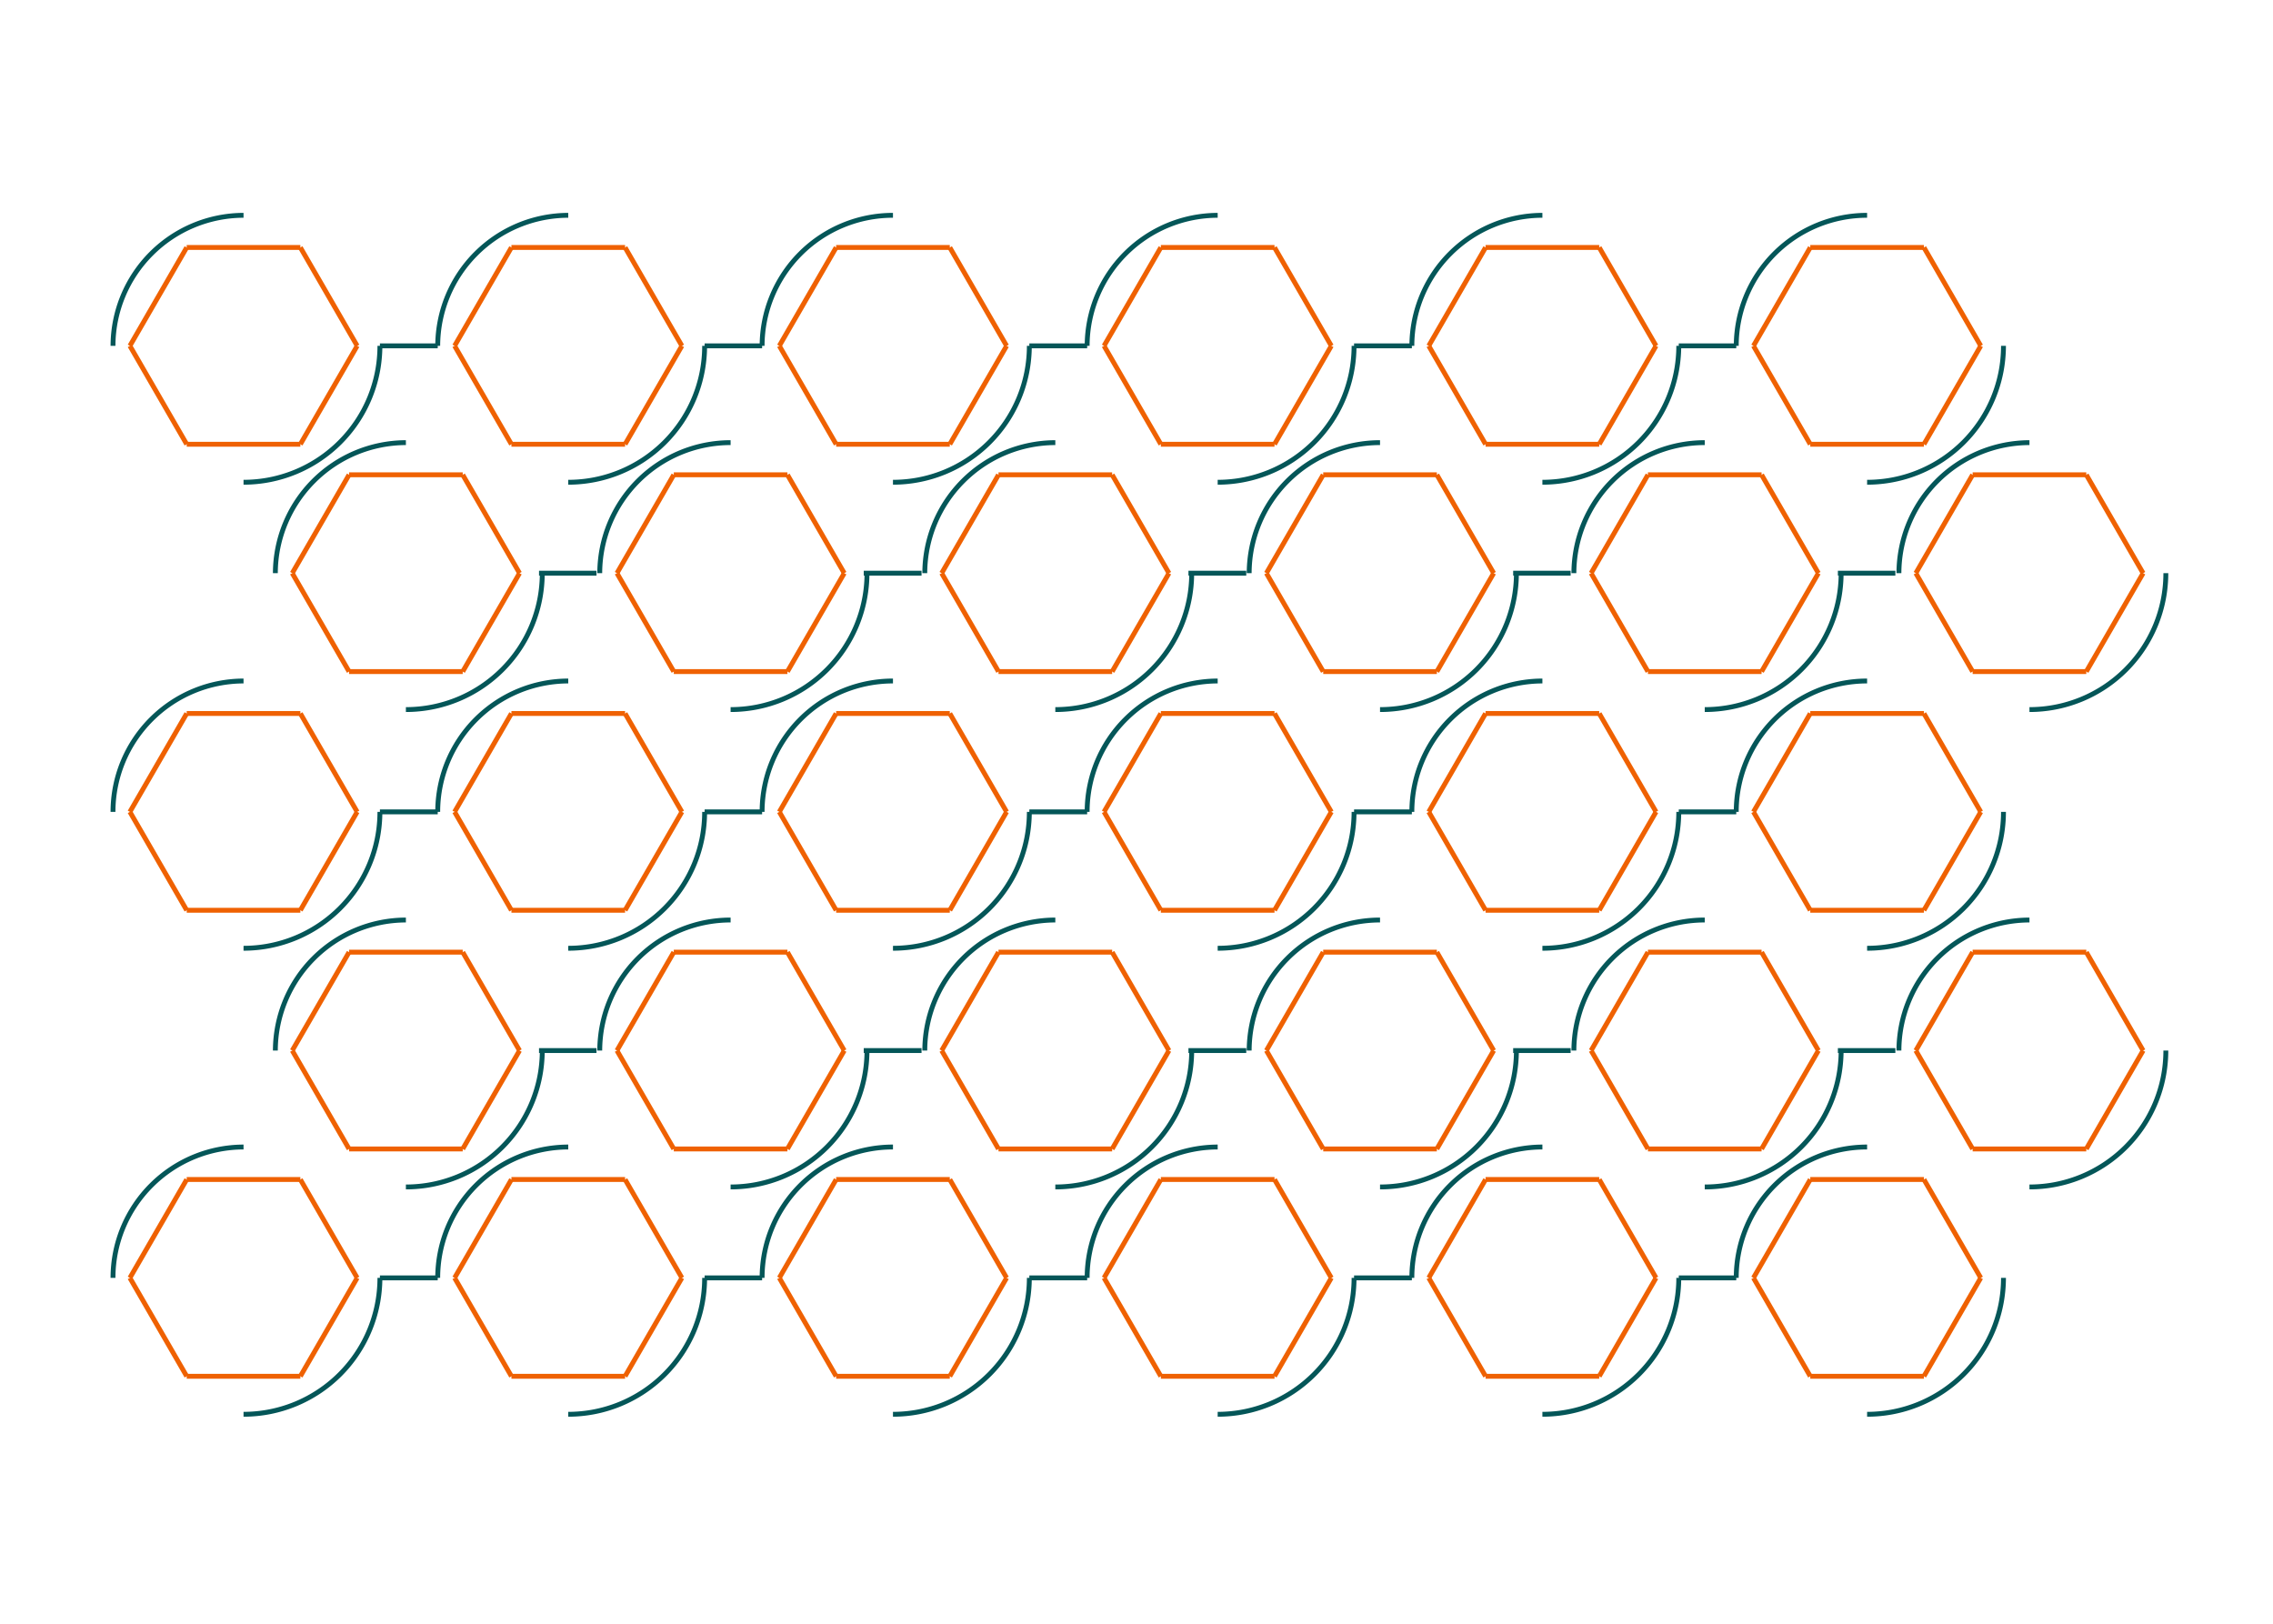 <?xml version="1.0" encoding="UTF-8"?>
<!DOCTYPE svg PUBLIC "-//W3C//DTD SVG 1.1//EN"
    "http://www.w3.org/Graphics/SVG/1.1/DTD/svg11.dtd">
<svg xmlns="http://www.w3.org/2000/svg" xmlns:xlink="http://www.w3.org/1999/xlink" version="1.1" width="7.00in" height="5.00in" viewBox="0 0 7 5"><g fill="none" stroke-width="0.015" stroke="#000000" transform="translate(3.5,2.5) scale(1, -1)"><g fill="none" stroke="#ef6101"><!-- layer: hexagon --><g><g><line x1="-2.575" y1="0.303" x2="-2.4" y2="0" /><line x1="-2.4" y1="0" x2="-2.575" y2="-0.303" /><line x1="-2.575" y1="-0.303" x2="-2.925" y2="-0.303" /><line x1="-2.925" y1="-0.303" x2="-3.1" y2="0" /><line x1="-3.1" y1="0" x2="-2.925" y2="0.303" /><line x1="-2.925" y1="0.303" x2="-2.575" y2="0.303" /></g><g><line x1="-1.575" y1="0.303" x2="-1.4" y2="0" /><line x1="-1.4" y1="0" x2="-1.575" y2="-0.303" /><line x1="-1.575" y1="-0.303" x2="-1.925" y2="-0.303" /><line x1="-1.925" y1="-0.303" x2="-2.1" y2="0" /><line x1="-2.1" y1="0" x2="-1.925" y2="0.303" /><line x1="-1.925" y1="0.303" x2="-1.575" y2="0.303" /></g><g><line x1="-0.575" y1="0.303" x2="-0.4" y2="0" /><line x1="-0.4" y1="0" x2="-0.575" y2="-0.303" /><line x1="-0.575" y1="-0.303" x2="-0.925" y2="-0.303" /><line x1="-0.925" y1="-0.303" x2="-1.1" y2="0" /><line x1="-1.1" y1="0" x2="-0.925" y2="0.303" /><line x1="-0.925" y1="0.303" x2="-0.575" y2="0.303" /></g><g><line x1="0.425" y1="0.303" x2="0.6" y2="0" /><line x1="0.6" y1="0" x2="0.425" y2="-0.303" /><line x1="0.425" y1="-0.303" x2="0.075" y2="-0.303" /><line x1="0.075" y1="-0.303" x2="-0.1" y2="0" /><line x1="-0.1" y1="0" x2="0.075" y2="0.303" /><line x1="0.075" y1="0.303" x2="0.425" y2="0.303" /></g><g><line x1="1.425" y1="0.303" x2="1.6" y2="0" /><line x1="1.6" y1="0" x2="1.425" y2="-0.303" /><line x1="1.425" y1="-0.303" x2="1.075" y2="-0.303" /><line x1="1.075" y1="-0.303" x2="0.9" y2="0" /><line x1="0.9" y1="0" x2="1.075" y2="0.303" /><line x1="1.075" y1="0.303" x2="1.425" y2="0.303" /></g><g><line x1="2.425" y1="0.303" x2="2.6" y2="0" /><line x1="2.6" y1="0" x2="2.425" y2="-0.303" /><line x1="2.425" y1="-0.303" x2="2.075" y2="-0.303" /><line x1="2.075" y1="-0.303" x2="1.9" y2="0" /><line x1="1.9" y1="0" x2="2.075" y2="0.303" /><line x1="2.075" y1="0.303" x2="2.425" y2="0.303" /></g><g><line x1="-2.075" y1="1.038" x2="-1.9" y2="0.735" /><line x1="-1.9" y1="0.735" x2="-2.075" y2="0.432" /><line x1="-2.075" y1="0.432" x2="-2.425" y2="0.432" /><line x1="-2.425" y1="0.432" x2="-2.6" y2="0.735" /><line x1="-2.6" y1="0.735" x2="-2.425" y2="1.038" /><line x1="-2.425" y1="1.038" x2="-2.075" y2="1.038" /></g><g><line x1="-2.075" y1="-0.432" x2="-1.9" y2="-0.735" /><line x1="-1.9" y1="-0.735" x2="-2.075" y2="-1.038" /><line x1="-2.075" y1="-1.038" x2="-2.425" y2="-1.038" /><line x1="-2.425" y1="-1.038" x2="-2.6" y2="-0.735" /><line x1="-2.6" y1="-0.735" x2="-2.425" y2="-0.432" /><line x1="-2.425" y1="-0.432" x2="-2.075" y2="-0.432" /></g><g><line x1="-1.075" y1="1.038" x2="-0.9" y2="0.735" /><line x1="-0.9" y1="0.735" x2="-1.075" y2="0.432" /><line x1="-1.075" y1="0.432" x2="-1.425" y2="0.432" /><line x1="-1.425" y1="0.432" x2="-1.6" y2="0.735" /><line x1="-1.6" y1="0.735" x2="-1.425" y2="1.038" /><line x1="-1.425" y1="1.038" x2="-1.075" y2="1.038" /></g><g><line x1="-1.075" y1="-0.432" x2="-0.9" y2="-0.735" /><line x1="-0.9" y1="-0.735" x2="-1.075" y2="-1.038" /><line x1="-1.075" y1="-1.038" x2="-1.425" y2="-1.038" /><line x1="-1.425" y1="-1.038" x2="-1.6" y2="-0.735" /><line x1="-1.6" y1="-0.735" x2="-1.425" y2="-0.432" /><line x1="-1.425" y1="-0.432" x2="-1.075" y2="-0.432" /></g><g><line x1="-0.075" y1="1.038" x2="0.1" y2="0.735" /><line x1="0.1" y1="0.735" x2="-0.075" y2="0.432" /><line x1="-0.075" y1="0.432" x2="-0.425" y2="0.432" /><line x1="-0.425" y1="0.432" x2="-0.6" y2="0.735" /><line x1="-0.6" y1="0.735" x2="-0.425" y2="1.038" /><line x1="-0.425" y1="1.038" x2="-0.075" y2="1.038" /></g><g><line x1="-0.075" y1="-0.432" x2="0.1" y2="-0.735" /><line x1="0.1" y1="-0.735" x2="-0.075" y2="-1.038" /><line x1="-0.075" y1="-1.038" x2="-0.425" y2="-1.038" /><line x1="-0.425" y1="-1.038" x2="-0.6" y2="-0.735" /><line x1="-0.6" y1="-0.735" x2="-0.425" y2="-0.432" /><line x1="-0.425" y1="-0.432" x2="-0.075" y2="-0.432" /></g><g><line x1="0.925" y1="1.038" x2="1.1" y2="0.735" /><line x1="1.1" y1="0.735" x2="0.925" y2="0.432" /><line x1="0.925" y1="0.432" x2="0.575" y2="0.432" /><line x1="0.575" y1="0.432" x2="0.4" y2="0.735" /><line x1="0.4" y1="0.735" x2="0.575" y2="1.038" /><line x1="0.575" y1="1.038" x2="0.925" y2="1.038" /></g><g><line x1="0.925" y1="-0.432" x2="1.1" y2="-0.735" /><line x1="1.1" y1="-0.735" x2="0.925" y2="-1.038" /><line x1="0.925" y1="-1.038" x2="0.575" y2="-1.038" /><line x1="0.575" y1="-1.038" x2="0.4" y2="-0.735" /><line x1="0.4" y1="-0.735" x2="0.575" y2="-0.432" /><line x1="0.575" y1="-0.432" x2="0.925" y2="-0.432" /></g><g><line x1="1.925" y1="1.038" x2="2.1" y2="0.735" /><line x1="2.1" y1="0.735" x2="1.925" y2="0.432" /><line x1="1.925" y1="0.432" x2="1.575" y2="0.432" /><line x1="1.575" y1="0.432" x2="1.4" y2="0.735" /><line x1="1.4" y1="0.735" x2="1.575" y2="1.038" /><line x1="1.575" y1="1.038" x2="1.925" y2="1.038" /></g><g><line x1="1.925" y1="-0.432" x2="2.1" y2="-0.735" /><line x1="2.1" y1="-0.735" x2="1.925" y2="-1.038" /><line x1="1.925" y1="-1.038" x2="1.575" y2="-1.038" /><line x1="1.575" y1="-1.038" x2="1.4" y2="-0.735" /><line x1="1.4" y1="-0.735" x2="1.575" y2="-0.432" /><line x1="1.575" y1="-0.432" x2="1.925" y2="-0.432" /></g><g><line x1="2.925" y1="1.038" x2="3.1" y2="0.735" /><line x1="3.1" y1="0.735" x2="2.925" y2="0.432" /><line x1="2.925" y1="0.432" x2="2.575" y2="0.432" /><line x1="2.575" y1="0.432" x2="2.4" y2="0.735" /><line x1="2.4" y1="0.735" x2="2.575" y2="1.038" /><line x1="2.575" y1="1.038" x2="2.925" y2="1.038" /></g><g><line x1="2.925" y1="-0.432" x2="3.1" y2="-0.735" /><line x1="3.1" y1="-0.735" x2="2.925" y2="-1.038" /><line x1="2.925" y1="-1.038" x2="2.575" y2="-1.038" /><line x1="2.575" y1="-1.038" x2="2.4" y2="-0.735" /><line x1="2.4" y1="-0.735" x2="2.575" y2="-0.432" /><line x1="2.575" y1="-0.432" x2="2.925" y2="-0.432" /></g><g><line x1="-2.575" y1="1.738" x2="-2.4" y2="1.435" /><line x1="-2.4" y1="1.435" x2="-2.575" y2="1.132" /><line x1="-2.575" y1="1.132" x2="-2.925" y2="1.132" /><line x1="-2.925" y1="1.132" x2="-3.1" y2="1.435" /><line x1="-3.1" y1="1.435" x2="-2.925" y2="1.738" /><line x1="-2.925" y1="1.738" x2="-2.575" y2="1.738" /></g><g><line x1="-2.575" y1="-1.132" x2="-2.4" y2="-1.435" /><line x1="-2.4" y1="-1.435" x2="-2.575" y2="-1.738" /><line x1="-2.575" y1="-1.738" x2="-2.925" y2="-1.738" /><line x1="-2.925" y1="-1.738" x2="-3.1" y2="-1.435" /><line x1="-3.1" y1="-1.435" x2="-2.925" y2="-1.132" /><line x1="-2.925" y1="-1.132" x2="-2.575" y2="-1.132" /></g><g><line x1="-1.575" y1="1.738" x2="-1.4" y2="1.435" /><line x1="-1.4" y1="1.435" x2="-1.575" y2="1.132" /><line x1="-1.575" y1="1.132" x2="-1.925" y2="1.132" /><line x1="-1.925" y1="1.132" x2="-2.1" y2="1.435" /><line x1="-2.1" y1="1.435" x2="-1.925" y2="1.738" /><line x1="-1.925" y1="1.738" x2="-1.575" y2="1.738" /></g><g><line x1="-1.575" y1="-1.132" x2="-1.4" y2="-1.435" /><line x1="-1.4" y1="-1.435" x2="-1.575" y2="-1.738" /><line x1="-1.575" y1="-1.738" x2="-1.925" y2="-1.738" /><line x1="-1.925" y1="-1.738" x2="-2.1" y2="-1.435" /><line x1="-2.1" y1="-1.435" x2="-1.925" y2="-1.132" /><line x1="-1.925" y1="-1.132" x2="-1.575" y2="-1.132" /></g><g><line x1="-0.575" y1="1.738" x2="-0.4" y2="1.435" /><line x1="-0.4" y1="1.435" x2="-0.575" y2="1.132" /><line x1="-0.575" y1="1.132" x2="-0.925" y2="1.132" /><line x1="-0.925" y1="1.132" x2="-1.1" y2="1.435" /><line x1="-1.1" y1="1.435" x2="-0.925" y2="1.738" /><line x1="-0.925" y1="1.738" x2="-0.575" y2="1.738" /></g><g><line x1="-0.575" y1="-1.132" x2="-0.4" y2="-1.435" /><line x1="-0.4" y1="-1.435" x2="-0.575" y2="-1.738" /><line x1="-0.575" y1="-1.738" x2="-0.925" y2="-1.738" /><line x1="-0.925" y1="-1.738" x2="-1.1" y2="-1.435" /><line x1="-1.1" y1="-1.435" x2="-0.925" y2="-1.132" /><line x1="-0.925" y1="-1.132" x2="-0.575" y2="-1.132" /></g><g><line x1="0.425" y1="1.738" x2="0.6" y2="1.435" /><line x1="0.6" y1="1.435" x2="0.425" y2="1.132" /><line x1="0.425" y1="1.132" x2="0.075" y2="1.132" /><line x1="0.075" y1="1.132" x2="-0.1" y2="1.435" /><line x1="-0.1" y1="1.435" x2="0.075" y2="1.738" /><line x1="0.075" y1="1.738" x2="0.425" y2="1.738" /></g><g><line x1="0.425" y1="-1.132" x2="0.6" y2="-1.435" /><line x1="0.6" y1="-1.435" x2="0.425" y2="-1.738" /><line x1="0.425" y1="-1.738" x2="0.075" y2="-1.738" /><line x1="0.075" y1="-1.738" x2="-0.1" y2="-1.435" /><line x1="-0.1" y1="-1.435" x2="0.075" y2="-1.132" /><line x1="0.075" y1="-1.132" x2="0.425" y2="-1.132" /></g><g><line x1="1.425" y1="1.738" x2="1.6" y2="1.435" /><line x1="1.6" y1="1.435" x2="1.425" y2="1.132" /><line x1="1.425" y1="1.132" x2="1.075" y2="1.132" /><line x1="1.075" y1="1.132" x2="0.9" y2="1.435" /><line x1="0.9" y1="1.435" x2="1.075" y2="1.738" /><line x1="1.075" y1="1.738" x2="1.425" y2="1.738" /></g><g><line x1="1.425" y1="-1.132" x2="1.6" y2="-1.435" /><line x1="1.6" y1="-1.435" x2="1.425" y2="-1.738" /><line x1="1.425" y1="-1.738" x2="1.075" y2="-1.738" /><line x1="1.075" y1="-1.738" x2="0.9" y2="-1.435" /><line x1="0.9" y1="-1.435" x2="1.075" y2="-1.132" /><line x1="1.075" y1="-1.132" x2="1.425" y2="-1.132" /></g><g><line x1="2.425" y1="1.738" x2="2.6" y2="1.435" /><line x1="2.6" y1="1.435" x2="2.425" y2="1.132" /><line x1="2.425" y1="1.132" x2="2.075" y2="1.132" /><line x1="2.075" y1="1.132" x2="1.9" y2="1.435" /><line x1="1.9" y1="1.435" x2="2.075" y2="1.738" /><line x1="2.075" y1="1.738" x2="2.425" y2="1.738" /></g><g><line x1="2.425" y1="-1.132" x2="2.6" y2="-1.435" /><line x1="2.6" y1="-1.435" x2="2.425" y2="-1.738" /><line x1="2.425" y1="-1.738" x2="2.075" y2="-1.738" /><line x1="2.075" y1="-1.738" x2="1.9" y2="-1.435" /><line x1="1.9" y1="-1.435" x2="2.075" y2="-1.132" /><line x1="2.075" y1="-1.132" x2="2.425" y2="-1.132" /></g></g></g><g fill="none" stroke="#045658"><!-- layer: arcs --><g><path d="m-2.75,0.403 A0.403,0.403 0 0,1 -3.152,-0" /><path d="m-1.75,0.403 A0.403,0.403 0 0,1 -2.152,-0" /><path d="m-0.75,0.403 A0.403,0.403 0 0,1 -1.153,-0" /><path d="m0.25,0.403 A0.403,0.403 0 0,1 -0.152,-0" /><path d="m1.25,0.403 A0.403,0.403 0 0,1 0.848,-0" /><path d="m2.25,0.403 A0.403,0.403 0 0,1 1.847,-0" /><path d="m-2.25,1.137 A0.403,0.403 0 0,1 -2.652,0.735" /><path d="m-2.25,-0.333 A0.403,0.403 0 0,1 -2.652,-0.735" /><path d="m-1.25,1.137 A0.403,0.403 0 0,1 -1.653,0.735" /><path d="m-1.25,-0.333 A0.403,0.403 0 0,1 -1.653,-0.735" /><path d="m-0.25,1.137 A0.403,0.403 0 0,1 -0.652,0.735" /><path d="m-0.25,-0.333 A0.403,0.403 0 0,1 -0.652,-0.735" /><path d="m0.75,1.137 A0.403,0.403 0 0,1 0.347,0.735" /><path d="m0.75,-0.333 A0.403,0.403 0 0,1 0.347,-0.735" /><path d="m1.75,1.137 A0.403,0.403 0 0,1 1.347,0.735" /><path d="m1.75,-0.333 A0.403,0.403 0 0,1 1.347,-0.735" /><path d="m2.75,1.137 A0.403,0.403 0 0,1 2.348,0.735" /><path d="m2.75,-0.333 A0.403,0.403 0 0,1 2.348,-0.735" /><path d="m-2.75,1.837 A0.403,0.403 0 0,1 -3.152,1.435" /><path d="m-2.75,-1.032 A0.403,0.403 0 0,1 -3.152,-1.435" /><path d="m-1.75,1.837 A0.403,0.403 0 0,1 -2.152,1.435" /><path d="m-1.75,-1.032 A0.403,0.403 0 0,1 -2.152,-1.435" /><path d="m-0.75,1.837 A0.403,0.403 0 0,1 -1.153,1.435" /><path d="m-0.75,-1.032 A0.403,0.403 0 0,1 -1.153,-1.435" /><path d="m0.25,1.837 A0.403,0.403 0 0,1 -0.152,1.435" /><path d="m0.25,-1.032 A0.403,0.403 0 0,1 -0.152,-1.435" /><path d="m1.25,1.837 A0.403,0.403 0 0,1 0.848,1.435" /><path d="m1.25,-1.032 A0.403,0.403 0 0,1 0.848,-1.435" /><path d="m2.25,1.837 A0.403,0.403 0 0,1 1.847,1.435" /><path d="m2.25,-1.032 A0.403,0.403 0 0,1 1.847,-1.435" /><path d="m-2.75,-0.42 A0.42,0.42 0 0,1 -2.33,0" /><path d="m-1.75,-0.42 A0.42,0.42 0 0,1 -1.33,0" /><path d="m-0.75,-0.42 A0.42,0.42 0 0,1 -0.33,0" /><path d="m0.25,-0.42 A0.42,0.42 0 0,1 0.67,0" /><path d="m1.25,-0.42 A0.42,0.42 0 0,1 1.67,0" /><path d="m2.25,-0.42 A0.42,0.42 0 0,1 2.67,0" /><path d="m-2.25,0.315 A0.42,0.42 0 0,1 -1.83,0.735" /><path d="m-2.25,-1.155 A0.42,0.42 0 0,1 -1.83,-0.735" /><path d="m-1.25,0.315 A0.42,0.42 0 0,1 -0.83,0.735" /><path d="m-1.25,-1.155 A0.42,0.42 0 0,1 -0.83,-0.735" /><path d="m-0.25,0.315 A0.42,0.42 0 0,1 0.17,0.735" /><path d="m-0.25,-1.155 A0.42,0.42 0 0,1 0.17,-0.735" /><path d="m0.75,0.315 A0.42,0.42 0 0,1 1.17,0.735" /><path d="m0.75,-1.155 A0.42,0.42 0 0,1 1.17,-0.735" /><path d="m1.75,0.315 A0.42,0.42 0 0,1 2.17,0.735" /><path d="m1.75,-1.155 A0.42,0.42 0 0,1 2.17,-0.735" /><path d="m2.75,0.315 A0.42,0.42 0 0,1 3.17,0.735" /><path d="m2.75,-1.155 A0.42,0.42 0 0,1 3.17,-0.735" /><path d="m-2.75,1.015 A0.42,0.42 0 0,1 -2.33,1.435" /><path d="m-2.75,-1.855 A0.42,0.42 0 0,1 -2.33,-1.435" /><path d="m-1.75,1.015 A0.42,0.42 0 0,1 -1.33,1.435" /><path d="m-1.75,-1.855 A0.42,0.42 0 0,1 -1.33,-1.435" /><path d="m-0.75,1.015 A0.42,0.42 0 0,1 -0.33,1.435" /><path d="m-0.75,-1.855 A0.42,0.42 0 0,1 -0.33,-1.435" /><path d="m0.25,1.015 A0.42,0.42 0 0,1 0.67,1.435" /><path d="m0.25,-1.855 A0.42,0.42 0 0,1 0.67,-1.435" /><path d="m1.25,1.015 A0.42,0.42 0 0,1 1.67,1.435" /><path d="m1.25,-1.855 A0.42,0.42 0 0,1 1.67,-1.435" /><path d="m2.25,1.015 A0.42,0.42 0 0,1 2.67,1.435" /><path d="m2.25,-1.855 A0.42,0.42 0 0,1 2.67,-1.435" /></g></g><g fill="none" stroke="#045658"><!-- layer: lines --><g><line x1="-2.33" y1="0" x2="-2.152" y2="-0" /><line x1="-1.33" y1="0" x2="-1.153" y2="-0" /><line x1="-0.33" y1="0" x2="-0.152" y2="-0" /><line x1="0.67" y1="0" x2="0.848" y2="-0" /><line x1="1.67" y1="0" x2="1.847" y2="-0" /><line x1="-1.84" y1="0.735" x2="-1.663" y2="0.735" /><line x1="-1.84" y1="-0.735" x2="-1.663" y2="-0.735" /><line x1="-0.84" y1="0.735" x2="-0.662" y2="0.735" /><line x1="-0.84" y1="-0.735" x2="-0.662" y2="-0.735" /><line x1="0.16" y1="0.735" x2="0.338" y2="0.735" /><line x1="0.16" y1="-0.735" x2="0.338" y2="-0.735" /><line x1="1.16" y1="0.735" x2="1.337" y2="0.735" /><line x1="1.16" y1="-0.735" x2="1.337" y2="-0.735" /><line x1="2.16" y1="0.735" x2="2.337" y2="0.735" /><line x1="2.16" y1="-0.735" x2="2.337" y2="-0.735" /><line x1="-2.33" y1="1.435" x2="-2.152" y2="1.435" /><line x1="-2.33" y1="-1.435" x2="-2.152" y2="-1.435" /><line x1="-1.33" y1="1.435" x2="-1.153" y2="1.435" /><line x1="-1.33" y1="-1.435" x2="-1.153" y2="-1.435" /><line x1="-0.33" y1="1.435" x2="-0.152" y2="1.435" /><line x1="-0.33" y1="-1.435" x2="-0.152" y2="-1.435" /><line x1="0.67" y1="1.435" x2="0.848" y2="1.435" /><line x1="0.67" y1="-1.435" x2="0.848" y2="-1.435" /><line x1="1.67" y1="1.435" x2="1.847" y2="1.435" /><line x1="1.67" y1="-1.435" x2="1.847" y2="-1.435" /></g></g></g></svg>

